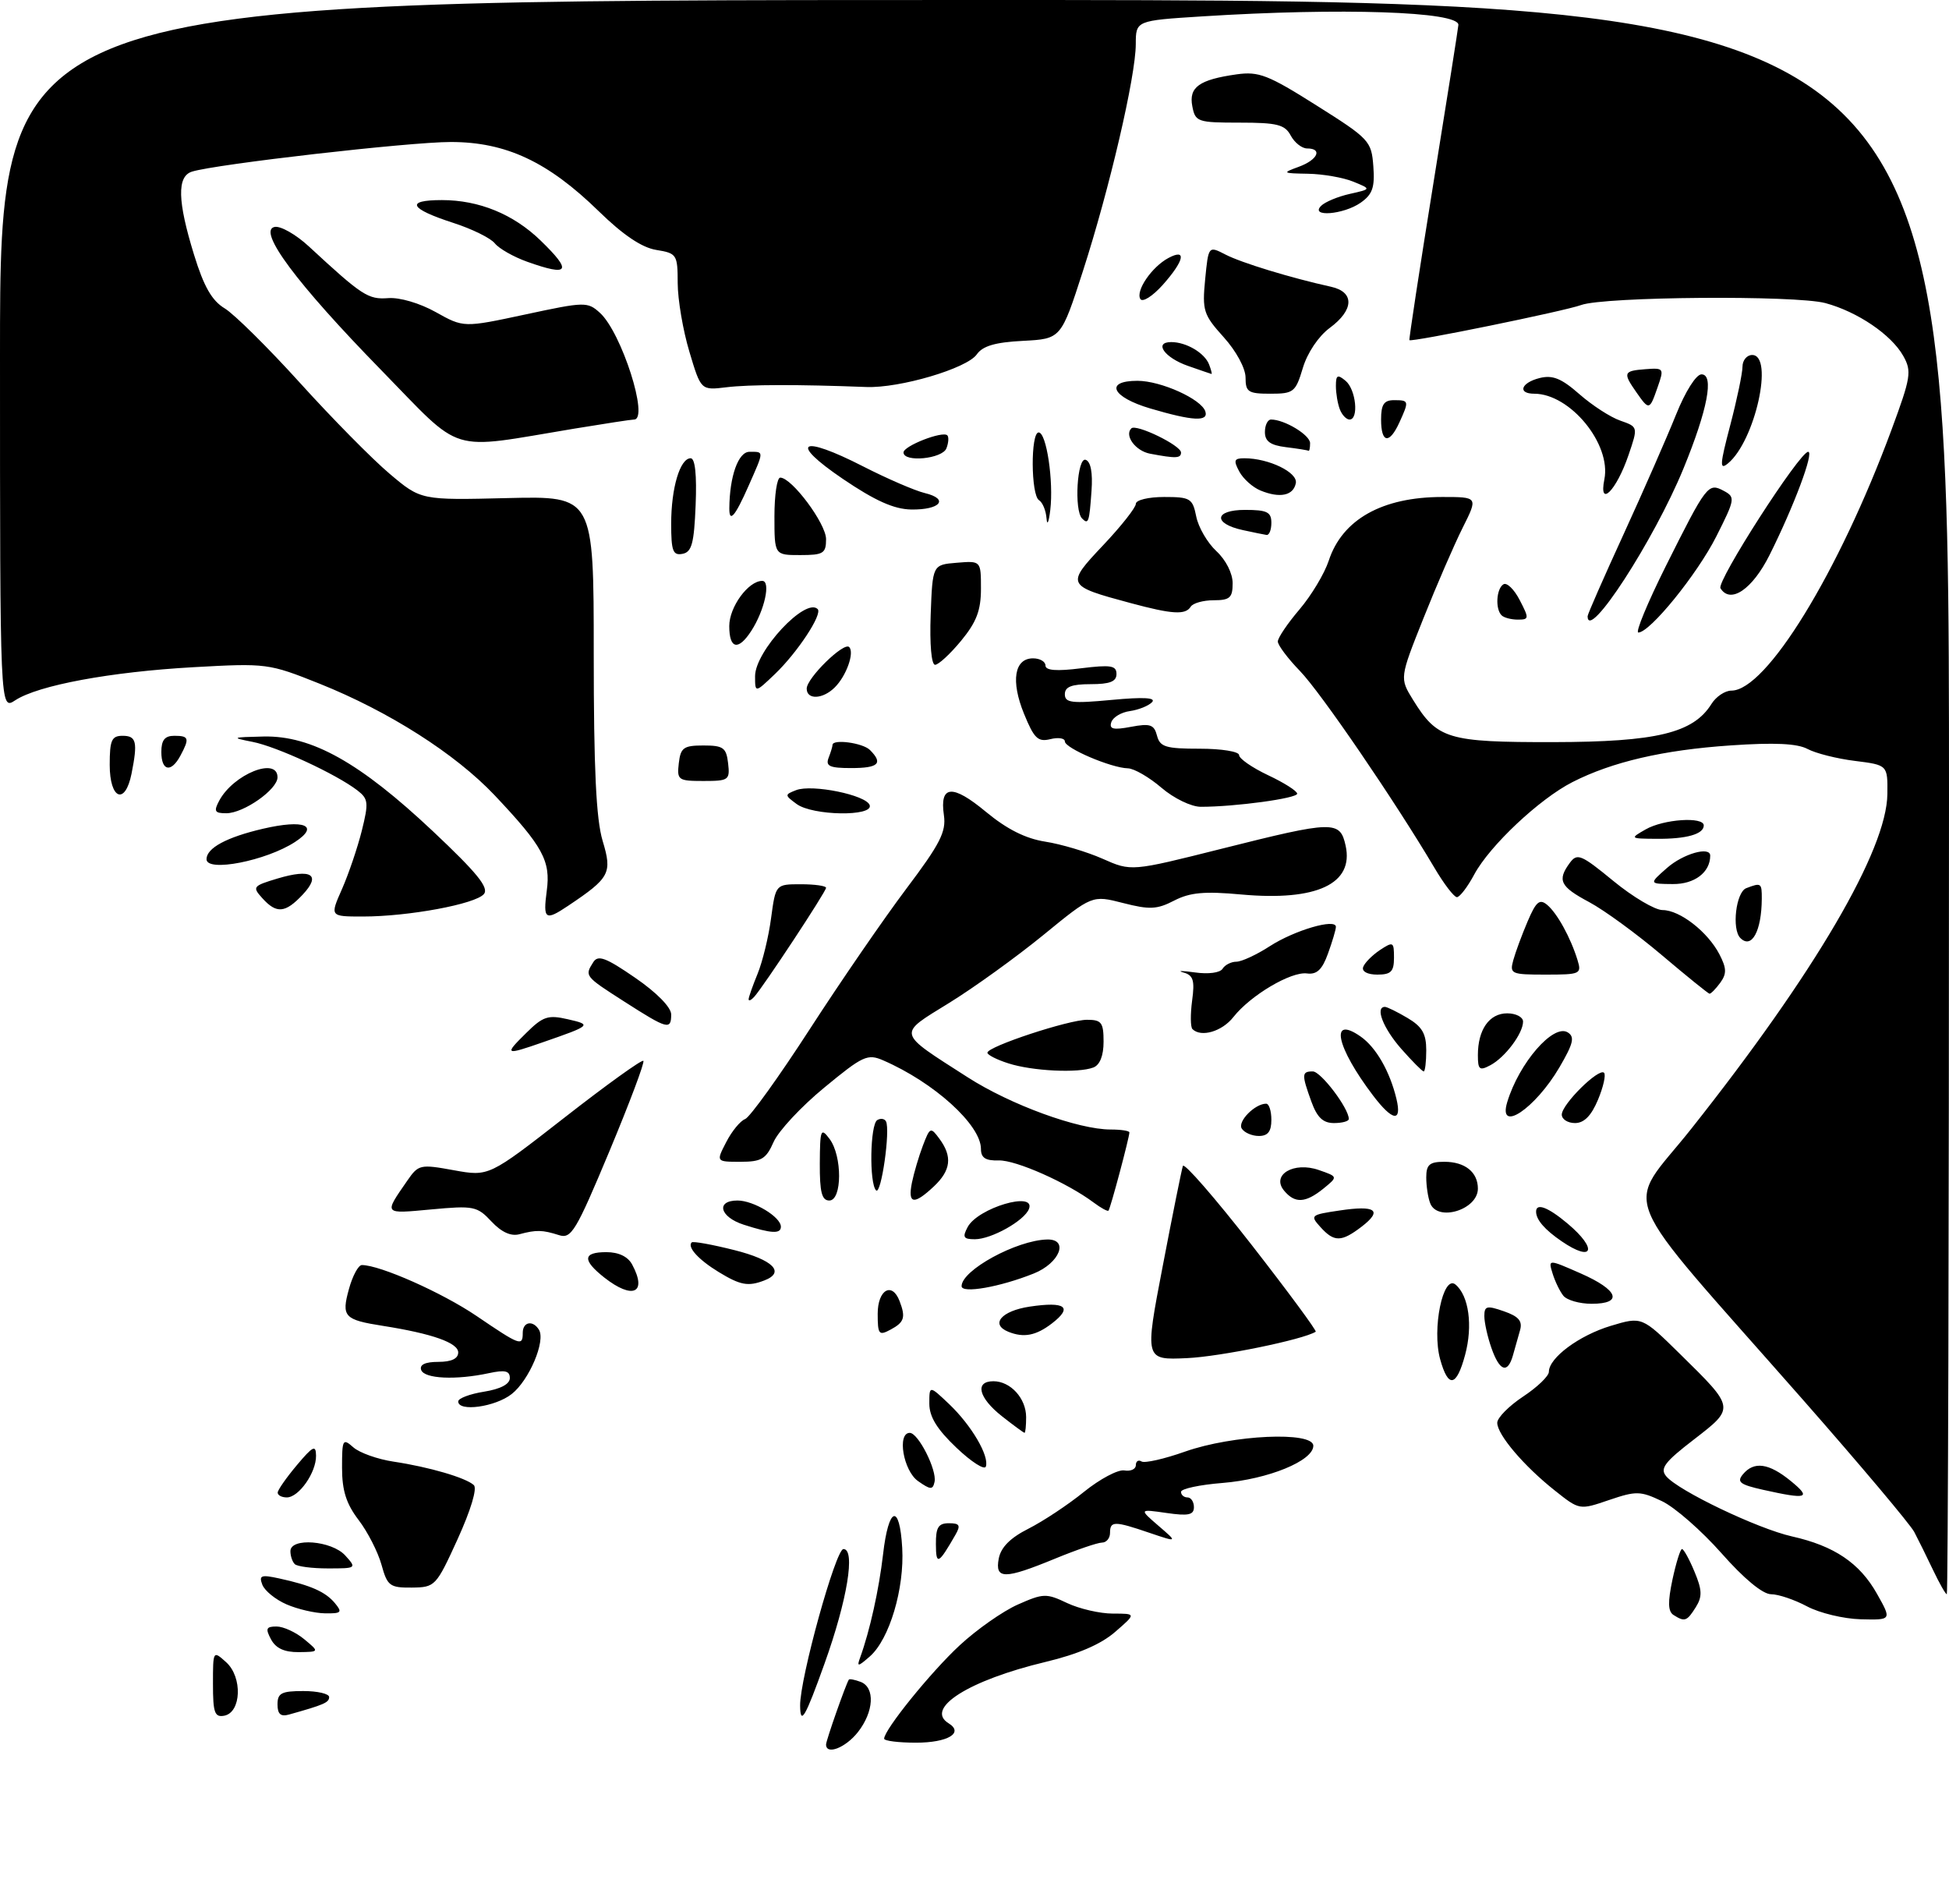 <?xml version="1.0" encoding="UTF-8" standalone="no"?>
<!DOCTYPE svg PUBLIC "-//W3C//DTD SVG 1.1//EN" "http://www.w3.org/Graphics/SVG/1.1/DTD/svg11.dtd" >
<svg xmlns="http://www.w3.org/2000/svg" xmlns:xlink="http://www.w3.org/1999/xlink" version="1.1" viewBox="0 0 302 295">
 <g >
 <path fill="currentColor"
d=" M 128.00 270.28 C 128.00 269.66 131.06 260.95 131.53 260.23 C 131.63 260.08 132.45 260.24 133.36 260.58 C 135.62 261.45 135.42 265.20 132.93 268.37 C 131.02 270.79 128.00 271.97 128.00 270.28 Z  M 137.00 269.38 C 137.00 268.00 144.22 259.07 148.70 254.92 C 151.34 252.47 155.39 249.63 157.71 248.60 C 161.66 246.85 162.13 246.83 165.36 248.37 C 167.25 249.26 170.44 250.00 172.44 250.00 C 176.07 250.00 176.07 250.00 172.78 252.85 C 170.58 254.76 167.02 256.29 162.00 257.49 C 150.13 260.33 143.24 264.68 146.98 266.99 C 149.40 268.48 146.87 270.00 141.94 270.00 C 139.22 270.00 137.00 269.72 137.00 269.38 Z  M 33.00 260.92 C 33.00 255.71 33.01 255.70 35.05 257.54 C 37.60 259.85 37.40 265.31 34.75 265.82 C 33.26 266.10 33.00 265.36 33.00 260.92 Z  M 43.00 264.07 C 43.00 262.32 43.62 262.00 47.00 262.00 C 49.20 262.00 51.00 262.42 51.00 262.93 C 51.00 263.78 50.22 264.12 44.75 265.65 C 43.49 266.00 43.00 265.56 43.00 264.07 Z  M 123.98 264.25 C 123.94 260.06 129.49 240.00 130.69 240.00 C 132.59 240.00 131.29 247.91 127.76 257.75 C 124.77 266.11 124.01 267.41 123.98 264.25 Z  M 133.28 256.81 C 134.78 252.68 136.20 246.27 136.83 240.83 C 137.68 233.40 139.40 232.81 139.80 239.83 C 140.16 246.11 137.82 253.97 134.79 256.63 C 132.93 258.26 132.74 258.28 133.28 256.81 Z  M 42.00 254.00 C 41.10 252.32 41.24 252.00 42.85 252.00 C 43.91 252.00 45.84 252.89 47.14 253.97 C 49.50 255.93 49.50 255.93 46.29 255.97 C 44.07 255.99 42.74 255.38 42.00 254.00 Z  M 259.32 250.22 C 258.45 249.67 258.41 248.23 259.15 244.73 C 259.71 242.13 260.37 240.00 260.63 240.00 C 260.89 240.00 261.76 241.57 262.56 243.50 C 263.75 246.33 263.79 247.37 262.77 249.00 C 261.39 251.20 261.05 251.32 259.32 250.22 Z  M 280.00 248.88 C 278.07 247.85 275.57 247.00 274.43 247.00 C 273.14 247.00 270.23 244.60 266.74 240.64 C 263.65 237.15 259.50 233.51 257.50 232.57 C 254.17 230.99 253.52 230.98 249.31 232.41 C 244.74 233.97 244.74 233.97 240.93 230.94 C 236.14 227.15 232.00 222.28 232.00 220.44 C 232.00 219.66 233.80 217.84 236.00 216.38 C 238.20 214.93 240.00 213.20 240.00 212.54 C 240.00 210.38 244.68 206.90 249.59 205.42 C 254.41 203.97 254.41 203.97 260.28 209.74 C 268.89 218.20 268.87 218.08 262.47 223.03 C 257.93 226.52 257.18 227.52 258.18 228.72 C 260.04 230.96 272.33 236.84 277.66 238.04 C 284.22 239.51 288.17 242.17 290.85 246.95 C 293.13 251.00 293.13 251.00 288.31 250.88 C 285.67 250.81 281.93 249.91 280.00 248.88 Z  M 44.40 248.57 C 42.69 247.83 41.01 246.46 40.65 245.53 C 40.09 244.08 40.46 243.94 43.25 244.55 C 48.17 245.62 50.45 246.63 51.91 248.40 C 53.08 249.81 52.90 250.00 50.37 249.96 C 48.79 249.94 46.10 249.31 44.40 248.57 Z  M 299.53 243.25 C 298.55 241.19 297.24 238.54 296.62 237.36 C 296.01 236.19 288.24 226.96 279.36 216.86 C 249.70 183.13 251.70 187.97 262.07 174.88 C 281.20 150.75 292.36 131.70 292.45 123.03 C 292.50 118.53 292.50 118.53 287.43 117.89 C 284.64 117.55 281.33 116.71 280.08 116.04 C 278.48 115.19 274.96 115.02 268.15 115.49 C 257.71 116.20 249.82 118.03 243.64 121.18 C 238.53 123.79 230.84 131.02 228.44 135.48 C 227.40 137.42 226.19 139.00 225.75 139.00 C 225.31 139.00 223.72 136.93 222.23 134.39 C 216.11 124.06 204.65 107.28 201.43 103.96 C 199.54 102.01 198.00 99.95 198.00 99.39 C 198.00 98.82 199.51 96.59 201.35 94.43 C 203.19 92.27 205.23 88.87 205.89 86.87 C 207.98 80.48 214.18 77.00 223.48 77.00 C 229.03 77.00 229.03 77.00 226.65 81.75 C 225.34 84.36 222.60 90.68 220.57 95.78 C 216.87 105.06 216.87 105.06 218.95 108.43 C 222.73 114.53 224.30 115.00 240.71 114.98 C 256.66 114.95 262.37 113.58 265.19 109.07 C 265.90 107.93 267.29 107.00 268.28 107.00 C 273.68 107.00 284.88 88.77 293.08 66.62 C 296.10 58.45 296.25 57.53 294.91 55.14 C 293.06 51.85 287.82 48.30 282.85 46.96 C 278.24 45.72 248.55 45.95 245.00 47.26 C 242.44 48.20 218.70 53.05 218.39 52.70 C 218.30 52.59 219.96 41.70 222.09 28.50 C 224.22 15.30 225.97 4.21 225.98 3.86 C 226.05 1.78 207.86 1.17 186.25 2.54 C 176.00 3.19 176.00 3.19 175.99 6.85 C 175.98 11.82 171.92 29.25 167.80 42.00 C 164.41 52.50 164.41 52.50 158.51 52.81 C 154.20 53.03 152.27 53.60 151.35 54.91 C 149.82 57.09 139.42 60.16 134.24 59.96 C 123.58 59.55 116.10 59.57 112.56 60.00 C 108.61 60.48 108.61 60.48 106.82 54.49 C 105.83 51.20 105.02 46.42 105.01 43.88 C 105.00 39.43 104.88 39.24 101.68 38.72 C 99.45 38.36 96.55 36.41 92.78 32.73 C 84.91 25.05 78.40 22.00 69.84 22.00 C 63.41 22.00 33.46 25.43 29.75 26.59 C 27.40 27.32 27.50 31.16 30.07 39.48 C 31.59 44.42 32.84 46.59 34.82 47.78 C 36.29 48.67 41.55 53.87 46.50 59.34 C 51.45 64.81 57.69 71.14 60.36 73.39 C 65.22 77.50 65.22 77.50 78.61 77.17 C 92.00 76.85 92.00 76.85 92.00 101.27 C 92.00 119.17 92.37 126.91 93.38 130.28 C 94.89 135.29 94.51 136.00 88.03 140.34 C 84.48 142.72 84.13 142.47 84.72 138.02 C 85.35 133.38 84.12 131.13 76.63 123.20 C 70.56 116.79 60.27 110.23 49.50 105.92 C 41.64 102.78 41.30 102.74 30.00 103.37 C 17.14 104.09 5.91 106.17 2.36 108.50 C 0.00 110.05 0.00 110.05 0.00 55.02 C 0.00 0.00 0.00 0.00 151.00 0.00 C 302.00 0.00 302.00 0.00 302.00 123.50 C 302.00 191.43 301.85 247.00 301.66 247.00 C 301.47 247.00 300.51 245.31 299.53 243.25 Z  M 59.11 242.42 C 58.56 240.45 56.97 237.33 55.56 235.49 C 53.65 232.98 53.00 230.94 53.00 227.41 C 53.00 222.99 53.11 222.79 54.75 224.24 C 55.71 225.09 58.52 226.09 61.00 226.46 C 66.51 227.29 72.18 228.95 73.42 230.09 C 73.97 230.60 72.95 233.97 70.92 238.44 C 67.57 245.78 67.43 245.93 63.80 245.97 C 60.39 246.00 60.02 245.71 59.11 242.42 Z  M 154.76 241.46 C 155.10 239.72 156.55 238.26 159.37 236.84 C 161.64 235.69 165.51 233.13 167.96 231.14 C 170.42 229.15 173.23 227.66 174.21 227.82 C 175.20 227.99 176.00 227.62 176.00 227.00 C 176.00 226.39 176.40 226.13 176.88 226.43 C 177.37 226.73 180.41 226.04 183.63 224.90 C 191.01 222.30 203.50 221.73 203.50 224.00 C 203.50 226.33 196.50 229.19 189.42 229.76 C 185.89 230.04 183.00 230.66 183.00 231.14 C 183.00 231.61 183.45 232.00 184.00 232.00 C 184.55 232.00 185.00 232.68 185.00 233.51 C 185.00 234.72 184.14 234.90 180.75 234.41 C 176.50 233.80 176.50 233.80 179.50 236.39 C 182.50 238.97 182.50 238.97 178.12 237.49 C 172.67 235.63 172.00 235.63 172.00 237.50 C 172.00 238.32 171.44 239.00 170.75 239.00 C 170.06 239.01 166.80 240.12 163.50 241.48 C 155.63 244.72 154.14 244.72 154.76 241.46 Z  M 45.67 242.33 C 45.30 241.97 45.00 241.07 45.00 240.33 C 45.00 238.18 51.40 238.68 53.50 241.00 C 55.28 242.97 55.25 243.00 50.82 243.00 C 48.35 243.00 46.03 242.70 45.67 242.33 Z  M 145.02 239.25 C 145.00 236.64 145.40 236.00 147.04 236.00 C 148.69 236.00 148.88 236.33 148.07 237.75 C 145.41 242.39 145.03 242.58 145.02 239.25 Z  M 43.03 231.25 C 43.04 230.84 44.38 228.93 46.00 227.00 C 48.49 224.04 48.95 223.81 48.97 225.53 C 49.01 228.14 46.31 232.00 44.44 232.00 C 43.65 232.00 43.01 231.66 43.03 231.25 Z  M 273.19 230.82 C 269.61 230.02 269.08 229.61 270.06 228.43 C 271.78 226.35 274.09 226.68 277.50 229.47 C 280.75 232.13 280.04 232.35 273.19 230.82 Z  M 142.25 229.47 C 139.97 227.87 138.97 222.00 140.97 222.00 C 142.29 222.00 145.20 227.77 144.81 229.59 C 144.54 230.85 144.18 230.83 142.25 229.47 Z  M 148.20 224.30 C 145.19 221.44 144.00 219.51 144.00 217.47 C 144.00 214.63 144.00 214.63 147.09 217.56 C 150.53 220.84 153.31 225.57 152.76 227.22 C 152.56 227.81 150.51 226.50 148.20 224.30 Z  M 155.25 219.42 C 151.62 216.56 151.00 214.00 153.93 214.00 C 156.58 214.00 159.00 216.65 159.00 219.57 C 159.00 220.91 158.89 222.00 158.75 221.99 C 158.61 221.98 157.04 220.83 155.25 219.42 Z  M 71.00 217.13 C 71.00 216.65 72.80 215.97 75.00 215.62 C 77.55 215.21 79.00 214.45 79.00 213.51 C 79.00 212.39 78.26 212.21 75.75 212.75 C 70.65 213.85 65.73 213.62 65.26 212.25 C 64.98 211.43 65.89 211.00 67.92 211.00 C 69.95 211.00 71.00 210.50 71.00 209.54 C 71.00 208.05 66.99 206.63 59.39 205.43 C 53.32 204.48 52.88 204.01 54.07 199.71 C 54.63 197.67 55.53 196.00 56.07 196.00 C 58.89 196.00 68.50 200.27 73.83 203.88 C 80.60 208.48 81.00 208.63 81.00 206.50 C 81.00 204.79 82.57 204.49 83.51 206.02 C 84.58 207.75 81.99 213.86 79.29 215.98 C 76.74 217.99 71.00 218.78 71.00 217.13 Z  M 223.15 210.58 C 221.86 205.90 223.60 197.42 225.53 199.02 C 227.60 200.74 228.24 205.40 227.02 209.92 C 225.68 214.90 224.40 215.12 223.15 210.58 Z  M 231.10 208.85 C 230.49 207.12 230.00 204.89 230.00 203.90 C 230.00 202.33 230.39 202.24 233.03 203.16 C 235.33 203.96 235.94 204.68 235.53 206.11 C 235.24 207.15 234.74 208.90 234.43 210.00 C 233.61 212.89 232.36 212.46 231.10 208.85 Z  M 180.16 196.19 C 181.69 188.19 183.10 181.20 183.29 180.64 C 183.47 180.09 188.26 185.59 193.93 192.86 C 199.60 200.14 204.07 206.20 203.87 206.33 C 201.92 207.55 189.13 210.18 183.93 210.42 C 177.37 210.72 177.37 210.72 180.16 196.19 Z  M 136.00 203.54 C 136.00 199.82 138.23 198.54 139.39 201.58 C 140.36 204.11 140.13 204.86 138.00 206.00 C 136.18 206.98 136.00 206.76 136.00 203.54 Z  M 156.25 206.34 C 153.39 205.18 155.16 203.10 159.55 202.44 C 165.10 201.61 166.29 202.51 162.99 205.05 C 160.52 206.94 158.64 207.30 156.25 206.34 Z  M 242.24 200.75 C 241.69 200.06 240.94 198.50 240.57 197.29 C 239.89 195.08 239.89 195.08 244.92 197.29 C 250.79 199.87 251.56 202.00 246.62 202.00 C 244.76 202.00 242.79 201.44 242.24 200.75 Z  M 93.63 197.93 C 90.20 195.22 90.30 194.00 93.96 194.00 C 95.87 194.00 97.30 194.69 97.96 195.93 C 100.33 200.35 98.05 201.40 93.63 197.93 Z  M 149.00 199.27 C 149.00 196.80 157.50 192.16 162.25 192.04 C 165.68 191.96 164.21 195.70 160.18 197.31 C 154.94 199.41 149.00 200.45 149.00 199.27 Z  M 111.36 197.08 C 108.24 195.18 106.45 193.21 107.18 192.49 C 107.39 192.28 110.36 192.82 113.78 193.68 C 119.83 195.20 121.72 197.13 118.42 198.39 C 115.92 199.35 114.72 199.13 111.36 197.08 Z  M 241.97 192.31 C 239.37 190.53 238.04 189.00 238.02 187.75 C 237.99 186.31 239.87 187.02 242.92 189.59 C 247.61 193.53 246.87 195.66 241.97 192.31 Z  M 76.15 189.25 C 73.94 186.88 73.39 186.77 66.83 187.38 C 59.35 188.07 59.46 188.20 63.12 182.91 C 64.84 180.42 65.12 180.36 70.33 181.31 C 75.75 182.29 75.75 182.29 87.51 173.12 C 93.98 168.07 99.46 164.13 99.69 164.36 C 99.92 164.59 97.54 170.91 94.41 178.41 C 89.23 190.80 88.52 191.98 86.61 191.36 C 84.06 190.55 83.11 190.52 80.50 191.22 C 79.17 191.58 77.71 190.91 76.15 189.25 Z  M 149.94 190.11 C 151.53 187.14 160.52 184.48 159.44 187.30 C 158.74 189.13 153.61 192.00 151.06 192.00 C 149.28 192.00 149.10 191.69 149.94 190.11 Z  M 204.61 190.12 C 202.97 188.31 203.08 188.21 207.55 187.55 C 213.18 186.70 214.29 187.51 210.99 190.05 C 207.85 192.45 206.73 192.47 204.61 190.12 Z  M 115.25 189.75 C 111.53 188.56 110.87 186.00 114.28 186.00 C 116.77 186.00 121.00 188.55 121.00 190.06 C 121.00 191.20 119.53 191.13 115.25 189.75 Z  M 169.50 186.34 C 165.39 183.26 157.41 179.71 154.75 179.79 C 152.71 179.85 152.00 179.39 152.00 178.01 C 152.00 174.28 144.73 167.70 136.86 164.29 C 134.43 163.23 133.70 163.57 127.73 168.50 C 124.15 171.44 120.62 175.23 119.87 176.93 C 118.70 179.58 117.99 180.00 114.73 180.00 C 110.95 180.00 110.95 180.00 112.53 176.95 C 113.39 175.27 114.71 173.66 115.46 173.38 C 116.20 173.09 120.71 166.82 125.49 159.43 C 130.27 152.04 137.00 142.26 140.44 137.69 C 145.67 130.75 146.63 128.87 146.26 126.31 C 145.57 121.62 147.57 121.46 152.77 125.78 C 156.02 128.47 158.90 129.92 161.96 130.40 C 164.41 130.78 168.41 131.97 170.85 133.05 C 175.29 135.02 175.29 135.02 189.25 131.51 C 206.70 127.12 207.64 127.10 208.51 131.04 C 209.80 136.94 204.02 139.64 192.38 138.59 C 186.62 138.06 184.39 138.27 181.94 139.53 C 179.28 140.91 178.13 140.96 174.03 139.91 C 169.23 138.68 169.23 138.68 161.65 144.88 C 157.47 148.29 150.90 153.03 147.05 155.40 C 139.00 160.37 138.86 159.80 149.93 166.90 C 156.58 171.17 167.06 175.00 172.11 175.00 C 173.70 175.00 175.00 175.20 175.00 175.45 C 175.00 176.22 172.05 187.29 171.76 187.57 C 171.62 187.72 170.60 187.16 169.50 186.34 Z  M 221.61 186.42 C 221.27 185.55 221.00 183.75 221.00 182.42 C 221.00 180.44 221.51 180.00 223.80 180.00 C 227.00 180.00 229.00 181.60 229.00 184.16 C 229.00 187.44 222.73 189.35 221.61 186.42 Z  M 127.03 180.25 C 127.06 174.98 127.19 174.66 128.53 176.44 C 130.53 179.08 130.51 186.00 128.50 186.00 C 127.34 186.00 127.01 184.71 127.03 180.25 Z  M 141.30 183.25 C 141.61 181.74 142.37 179.15 143.00 177.50 C 144.10 174.62 144.20 174.58 145.57 176.44 C 147.60 179.20 147.35 181.33 144.69 183.83 C 141.60 186.73 140.64 186.57 141.30 183.25 Z  M 198.97 184.47 C 196.94 182.02 200.48 179.92 204.36 181.28 C 207.33 182.31 207.33 182.31 205.06 184.16 C 202.28 186.40 200.65 186.49 198.97 184.47 Z  M 135.75 184.43 C 134.67 183.33 134.82 174.23 135.93 173.54 C 136.44 173.23 137.05 173.31 137.28 173.73 C 137.99 175.06 136.54 185.22 135.75 184.43 Z  M 192.41 174.85 C 191.73 173.76 194.45 171.00 196.19 171.00 C 196.64 171.00 197.00 172.12 197.00 173.50 C 197.00 175.31 196.46 176.00 195.06 176.00 C 193.99 176.00 192.80 175.48 192.41 174.85 Z  M 203.20 170.68 C 201.67 166.45 201.69 166.00 203.42 166.00 C 204.67 166.00 209.00 171.71 209.00 173.37 C 209.00 173.72 207.97 174.00 206.70 174.00 C 205.00 174.00 204.09 173.13 203.20 170.68 Z  M 242.00 172.69 C 242.00 171.09 247.75 165.41 248.55 166.21 C 248.86 166.53 248.44 168.41 247.61 170.39 C 246.57 172.87 245.46 174.00 244.05 174.00 C 242.92 174.00 242.00 173.41 242.00 172.69 Z  M 212.77 169.75 C 207.04 162.21 205.98 157.20 210.84 160.60 C 213.22 162.27 215.36 165.99 216.38 170.25 C 217.26 173.93 215.79 173.72 212.77 169.75 Z  M 233.55 170.75 C 235.38 164.69 240.69 158.57 242.92 159.95 C 244.04 160.65 243.80 161.66 241.64 165.36 C 237.87 171.79 232.06 175.66 233.55 170.75 Z  M 156.25 164.75 C 154.46 164.18 153.00 163.44 153.00 163.10 C 153.00 162.15 165.57 158.00 168.44 158.00 C 170.68 158.00 171.00 158.42 171.00 161.39 C 171.00 163.56 170.43 165.00 169.42 165.39 C 167.08 166.29 159.97 165.95 156.25 164.75 Z  M 217.10 162.47 C 214.31 159.28 213.04 156.00 214.60 156.00 C 214.92 156.00 216.50 156.77 218.10 157.72 C 220.36 159.06 221.00 160.15 221.00 162.72 C 221.00 164.52 220.82 166.00 220.60 166.00 C 220.39 166.00 218.81 164.41 217.10 162.47 Z  M 229.00 163.47 C 229.00 159.52 230.77 157.00 233.54 157.00 C 234.89 157.00 236.00 157.57 236.00 158.28 C 236.00 160.11 233.23 163.81 230.95 165.03 C 229.25 165.94 229.00 165.74 229.00 163.47 Z  M 81.52 160.06 C 84.14 157.46 84.92 157.21 88.00 157.92 C 91.74 158.77 91.62 158.88 84.12 161.48 C 78.23 163.53 78.08 163.45 81.52 160.06 Z  M 184.77 159.44 C 184.46 159.13 184.44 157.15 184.72 155.03 C 185.15 151.88 184.90 151.10 183.37 150.67 C 182.34 150.38 183.14 150.38 185.14 150.66 C 187.24 150.96 189.05 150.72 189.44 150.09 C 189.81 149.49 190.78 149.00 191.58 149.00 C 192.38 149.00 194.72 147.92 196.77 146.59 C 200.60 144.12 207.00 142.25 207.00 143.60 C 207.00 144.02 206.45 145.87 205.78 147.72 C 204.88 150.23 204.05 151.02 202.52 150.82 C 200.04 150.49 193.76 154.22 191.12 157.57 C 189.36 159.82 186.10 160.77 184.77 159.44 Z  M 96.75 155.19 C 90.58 151.24 90.57 151.22 91.93 149.07 C 92.67 147.91 93.87 148.36 98.42 151.49 C 101.77 153.79 104.00 156.07 104.00 157.17 C 104.00 159.63 103.43 159.47 96.75 155.19 Z  M 116.00 154.82 C 116.00 154.50 116.63 152.73 117.39 150.87 C 118.15 149.02 119.10 145.14 119.48 142.25 C 120.19 137.00 120.19 137.00 124.09 137.00 C 126.24 137.00 128.00 137.25 128.00 137.55 C 128.00 138.14 118.28 152.89 116.86 154.45 C 116.39 154.97 116.00 155.14 116.00 154.82 Z  M 257.50 147.98 C 253.65 144.72 248.59 141.02 246.25 139.77 C 241.73 137.36 241.26 136.39 243.25 133.68 C 244.39 132.14 245.00 132.39 249.99 136.49 C 253.01 138.97 256.44 141.00 257.61 141.00 C 260.29 141.00 264.62 144.37 266.43 147.86 C 267.55 150.03 267.57 150.86 266.55 152.27 C 265.85 153.22 265.10 153.98 264.89 153.96 C 264.68 153.93 261.35 151.24 257.50 147.98 Z  M 211.22 149.84 C 211.43 149.20 212.60 148.02 213.80 147.21 C 215.88 145.84 216.00 145.90 216.00 148.38 C 216.00 150.53 215.54 151.00 213.42 151.00 C 211.90 151.00 210.99 150.52 211.22 149.84 Z  M 234.49 148.75 C 234.83 147.51 235.83 144.81 236.71 142.75 C 238.01 139.70 238.56 139.22 239.72 140.18 C 241.28 141.47 243.37 145.27 244.44 148.75 C 245.10 150.90 244.88 151.00 239.50 151.00 C 234.14 151.00 233.90 150.89 234.49 148.75 Z  M 269.67 145.33 C 268.31 143.98 268.99 138.22 270.58 137.61 C 272.90 136.72 273.00 136.79 272.99 139.25 C 272.96 144.27 271.42 147.09 269.67 145.33 Z  M 52.99 137.75 C 54.02 135.41 55.40 131.34 56.06 128.71 C 57.14 124.37 57.08 123.77 55.38 122.46 C 52.09 119.93 42.88 115.67 39.13 114.94 C 35.76 114.28 35.88 114.22 40.86 114.11 C 48.30 113.96 55.75 118.13 67.07 128.78 C 73.91 135.22 75.80 137.54 74.98 138.52 C 73.69 140.07 63.30 142.00 56.22 142.00 C 51.11 142.00 51.11 142.00 52.99 137.75 Z  M 40.65 139.16 C 39.06 137.41 39.18 137.26 43.01 136.11 C 48.27 134.54 49.80 135.52 46.90 138.61 C 44.20 141.48 42.85 141.60 40.65 139.16 Z  M 258.31 134.47 C 260.81 132.27 265.00 131.08 265.00 132.57 C 265.00 135.15 262.58 137.00 259.21 136.97 C 255.50 136.94 255.50 136.94 258.31 134.47 Z  M 32.00 133.12 C 32.00 131.39 35.12 129.71 40.75 128.40 C 47.15 126.91 49.59 127.91 45.73 130.44 C 41.25 133.37 32.00 135.18 32.00 133.12 Z  M 255.00 128.50 C 257.77 126.91 264.00 126.49 264.00 127.89 C 264.00 129.24 261.31 130.00 256.67 129.96 C 252.55 129.93 252.53 129.91 255.00 128.50 Z  M 33.97 124.05 C 36.17 119.94 43.00 117.20 43.00 120.43 C 43.00 122.32 37.76 126.00 35.06 126.00 C 33.26 126.00 33.09 125.70 33.97 124.05 Z  M 123.44 124.57 C 121.57 123.19 121.56 123.12 123.36 122.42 C 125.84 121.46 134.25 123.18 134.76 124.75 C 135.34 126.54 125.92 126.39 123.44 124.57 Z  M 179.96 122.04 C 178.06 120.41 175.72 119.06 174.77 119.04 C 172.18 118.98 165.00 115.92 165.00 114.87 C 165.00 114.37 163.99 114.21 162.75 114.52 C 160.83 114.99 160.23 114.41 158.67 110.58 C 156.60 105.51 157.17 102.00 160.07 102.00 C 161.13 102.00 162.00 102.50 162.00 103.12 C 162.00 103.88 163.71 104.02 167.50 103.54 C 172.13 102.97 173.00 103.11 173.00 104.43 C 173.00 105.60 171.97 106.00 169.00 106.00 C 166.04 106.00 165.00 106.41 165.00 107.56 C 165.00 108.89 166.06 109.02 172.25 108.44 C 177.24 107.97 179.19 108.09 178.50 108.80 C 177.95 109.37 176.41 109.98 175.08 110.17 C 173.75 110.35 172.45 111.12 172.20 111.89 C 171.84 112.97 172.51 113.13 175.25 112.61 C 178.23 112.05 178.83 112.26 179.28 113.98 C 179.74 115.73 180.63 116.00 185.91 116.00 C 189.28 116.00 192.00 116.44 192.00 116.99 C 192.00 117.54 194.03 118.94 196.50 120.11 C 198.97 121.27 201.00 122.56 201.00 122.97 C 201.00 123.69 191.40 125.00 186.07 125.00 C 184.59 125.00 181.90 123.70 179.96 122.04 Z  M 17.00 118.50 C 17.00 114.67 17.30 114.00 19.00 114.00 C 21.14 114.00 21.36 114.95 20.38 119.88 C 19.39 124.81 17.00 123.84 17.00 118.50 Z  M 105.18 118.25 C 105.46 115.83 105.93 115.50 109.00 115.50 C 112.07 115.50 112.54 115.83 112.82 118.25 C 113.12 120.86 112.92 121.00 109.00 121.00 C 105.08 121.00 104.88 120.86 105.18 118.25 Z  M 25.00 116.50 C 25.00 114.67 25.53 114.00 27.00 114.00 C 29.28 114.00 29.40 114.38 27.96 117.07 C 26.52 119.77 25.00 119.48 25.00 116.50 Z  M 128.39 117.42 C 128.73 116.55 129.00 115.65 129.00 115.42 C 129.00 114.46 133.69 115.09 134.80 116.20 C 136.88 118.28 136.13 119.00 131.89 119.00 C 128.56 119.00 127.90 118.70 128.39 117.42 Z  M 125.00 106.69 C 125.00 105.06 130.76 99.42 131.58 100.25 C 132.43 101.10 131.15 104.71 129.36 106.49 C 127.51 108.35 125.00 108.46 125.00 106.69 Z  M 117.00 104.76 C 117.00 100.89 124.83 92.49 126.70 94.37 C 127.48 95.15 123.58 101.08 120.07 104.44 C 117.00 107.37 117.00 107.37 117.00 104.76 Z  M 144.21 95.25 C 144.50 87.50 144.50 87.50 148.25 87.19 C 152.00 86.88 152.00 86.88 152.00 91.21 C 152.00 94.57 151.31 96.38 148.93 99.27 C 147.24 101.32 145.42 103.00 144.89 103.00 C 144.32 103.00 144.04 99.79 144.21 95.25 Z  M 113.00 97.00 C 113.00 94.04 115.95 90.00 118.11 90.00 C 119.47 90.00 118.48 94.56 116.41 97.75 C 114.39 100.87 113.00 100.56 113.00 97.00 Z  M 258.10 87.75 C 264.45 75.06 264.68 74.76 267.10 76.05 C 268.91 77.02 268.86 77.33 265.94 83.12 C 262.98 88.98 255.66 98.00 253.86 98.00 C 253.38 98.00 255.29 93.39 258.10 87.75 Z  M 232.67 95.33 C 231.67 94.34 231.86 91.20 232.96 90.53 C 233.48 90.20 234.62 91.30 235.48 92.97 C 236.96 95.82 236.94 96.00 235.19 96.00 C 234.17 96.00 233.03 95.70 232.67 95.33 Z  M 246.00 95.47 C 246.00 95.17 248.52 89.43 251.60 82.72 C 254.68 76.00 258.32 67.69 259.70 64.25 C 261.15 60.64 262.82 58.00 263.65 58.00 C 265.64 58.00 264.59 63.49 260.86 72.58 C 256.30 83.70 246.00 99.56 246.00 95.47 Z  M 175.20 93.44 C 165.19 90.75 165.13 90.62 170.93 84.48 C 173.72 81.53 176.00 78.64 176.00 78.06 C 176.00 77.47 177.96 77.00 180.38 77.00 C 184.45 77.00 184.79 77.21 185.36 80.03 C 185.69 81.70 187.10 84.11 188.48 85.39 C 189.95 86.75 191.00 88.83 191.00 90.36 C 191.00 92.61 190.57 93.00 188.06 93.00 C 186.44 93.00 184.84 93.45 184.50 94.00 C 183.69 95.30 181.66 95.18 175.20 93.44 Z  M 266.59 91.14 C 265.94 90.10 278.86 70.00 280.18 70.00 C 281.13 70.00 277.98 78.42 274.19 86.00 C 271.53 91.32 268.12 93.63 266.59 91.14 Z  M 104.00 81.14 C 104.00 75.60 105.37 71.00 107.02 71.00 C 107.71 71.00 107.98 73.59 107.79 78.24 C 107.55 84.20 107.19 85.54 105.75 85.81 C 104.27 86.09 104.00 85.37 104.00 81.14 Z  M 120.00 80.00 C 120.00 76.70 120.40 74.00 120.90 74.00 C 122.69 74.00 128.00 81.13 128.00 83.53 C 128.00 85.74 127.58 86.00 124.00 86.00 C 120.00 86.00 120.00 86.00 120.00 80.00 Z  M 192.58 82.13 C 187.92 81.12 188.14 79.00 192.92 79.00 C 196.33 79.00 197.00 79.33 197.00 81.00 C 197.00 82.10 196.66 82.95 196.25 82.88 C 195.84 82.82 194.19 82.48 192.58 82.13 Z  M 162.16 80.31 C 162.07 79.10 161.55 77.84 161.00 77.50 C 159.73 76.72 159.68 67.00 160.94 67.00 C 162.15 67.00 163.28 74.55 162.74 79.03 C 162.51 80.94 162.25 81.51 162.16 80.31 Z  M 167.67 80.33 C 166.41 79.07 166.91 70.80 168.22 71.24 C 169.01 71.50 169.34 73.23 169.13 76.07 C 168.79 80.93 168.65 81.32 167.67 80.33 Z  M 113.01 78.75 C 113.05 73.78 114.40 70.00 116.13 70.00 C 118.43 70.00 118.43 69.76 115.95 75.37 C 113.89 80.03 112.99 81.06 113.01 78.75 Z  M 130.59 74.19 C 122.11 68.43 124.03 67.29 133.78 72.28 C 137.48 74.17 141.76 76.02 143.29 76.39 C 147.12 77.31 145.71 79.01 141.19 78.94 C 138.51 78.89 135.61 77.59 130.59 74.19 Z  M 195.32 76.00 C 194.11 75.51 192.64 74.19 192.03 73.06 C 191.10 71.32 191.22 71.00 192.82 71.00 C 196.59 71.00 201.11 73.19 200.79 74.85 C 200.42 76.79 198.32 77.23 195.32 76.00 Z  M 248.60 74.26 C 249.69 68.81 243.31 61.02 237.75 61.00 C 235.09 61.00 235.66 59.30 238.57 58.57 C 240.58 58.07 241.94 58.62 244.73 61.07 C 246.70 62.80 249.55 64.65 251.07 65.17 C 253.83 66.14 253.83 66.14 252.34 70.51 C 250.47 76.01 247.69 78.79 248.60 74.26 Z  M 268.11 65.85 C 269.15 61.88 270.00 57.82 270.00 56.82 C 270.00 55.82 270.68 55.00 271.50 55.00 C 274.91 55.00 271.95 68.32 267.76 71.79 C 266.43 72.89 266.48 72.04 268.11 65.85 Z  M 140.00 70.10 C 140.00 69.09 146.06 66.73 146.79 67.45 C 147.04 67.71 146.98 68.61 146.65 69.46 C 146.02 71.10 140.00 71.68 140.00 70.10 Z  M 178.19 70.29 C 175.95 69.86 174.19 67.48 175.30 66.37 C 176.04 65.63 183.00 69.01 183.00 70.11 C 183.00 71.02 182.20 71.05 178.19 70.29 Z  M 199.25 69.28 C 196.84 68.98 196.00 68.37 196.00 66.94 C 196.00 65.87 196.43 65.00 196.95 65.00 C 199.04 65.00 203.00 67.40 203.00 68.66 C 203.00 69.40 202.89 69.93 202.75 69.84 C 202.61 69.75 201.04 69.50 199.25 69.28 Z  M 59.00 57.27 C 45.93 43.89 39.85 35.71 42.55 35.16 C 43.47 34.97 45.86 36.33 47.86 38.18 C 56.13 45.83 57.04 46.42 60.15 46.19 C 61.92 46.05 65.05 46.97 67.53 48.36 C 71.84 50.77 71.84 50.77 81.41 48.72 C 90.63 46.74 91.04 46.73 92.96 48.47 C 96.30 51.49 100.62 64.99 98.25 65.00 C 97.84 65.00 93.67 65.64 89.00 66.41 C 69.12 69.70 72.00 70.58 59.00 57.27 Z  M 214.00 65.00 C 214.00 62.67 214.44 62.00 216.00 62.00 C 218.34 62.00 218.36 62.11 216.84 65.45 C 215.28 68.87 214.00 68.67 214.00 65.00 Z  M 178.25 63.29 C 172.27 61.53 171.09 59.00 176.25 59.00 C 179.89 59.00 186.17 61.84 186.77 63.75 C 187.28 65.36 184.82 65.23 178.25 63.29 Z  M 207.61 63.42 C 207.27 62.55 207.00 60.92 207.00 59.80 C 207.00 58.10 207.25 57.96 208.50 59.00 C 210.11 60.34 210.58 65.00 209.11 65.00 C 208.62 65.00 207.94 64.29 207.61 63.42 Z  M 253.56 60.78 C 251.44 57.75 251.55 57.46 254.95 57.20 C 257.82 56.98 257.88 57.06 256.85 59.99 C 255.60 63.59 255.54 63.61 253.56 60.78 Z  M 193.00 58.50 C 193.00 57.07 191.56 54.40 189.62 52.25 C 186.48 48.77 186.27 48.13 186.74 43.29 C 187.25 38.08 187.25 38.08 189.89 39.44 C 192.36 40.72 200.03 43.06 206.25 44.43 C 209.91 45.24 209.82 48.02 206.04 50.81 C 204.31 52.09 202.58 54.66 201.88 57.00 C 200.75 60.76 200.46 61.00 196.84 61.00 C 193.41 61.00 193.00 60.73 193.00 58.50 Z  M 184.08 56.69 C 180.43 55.42 178.73 53.00 181.48 53.00 C 183.82 53.00 186.66 54.68 187.35 56.47 C 187.67 57.31 187.84 57.97 187.72 57.94 C 187.60 57.91 185.96 57.35 184.08 56.69 Z  M 176.70 46.33 C 175.93 45.07 178.47 41.35 181.05 39.97 C 183.93 38.43 183.51 40.39 180.16 44.15 C 178.59 45.90 177.04 46.88 176.70 46.33 Z  M 81.68 40.55 C 79.58 39.80 77.33 38.52 76.68 37.71 C 76.03 36.89 73.14 35.47 70.26 34.54 C 63.42 32.33 62.75 31.00 68.47 31.00 C 74.22 31.00 79.55 33.18 83.75 37.25 C 88.73 42.07 88.22 42.88 81.68 40.55 Z  M 204.71 31.89 C 205.32 31.28 207.32 30.45 209.16 30.04 C 212.50 29.29 212.50 29.29 209.68 28.14 C 208.14 27.51 204.99 26.96 202.68 26.92 C 198.69 26.85 198.63 26.80 201.25 25.84 C 204.18 24.77 204.98 23.00 202.54 23.00 C 201.73 23.00 200.59 22.10 200.00 21.00 C 199.09 19.30 197.91 19.00 192.08 19.00 C 185.55 19.00 185.21 18.88 184.75 16.46 C 184.18 13.51 185.81 12.34 191.62 11.52 C 195.05 11.04 196.50 11.60 204.00 16.34 C 212.19 21.50 212.51 21.85 212.80 25.76 C 213.05 29.04 212.67 30.12 210.83 31.41 C 208.18 33.26 202.92 33.68 204.71 31.89 Z "/>
</g>
</svg>